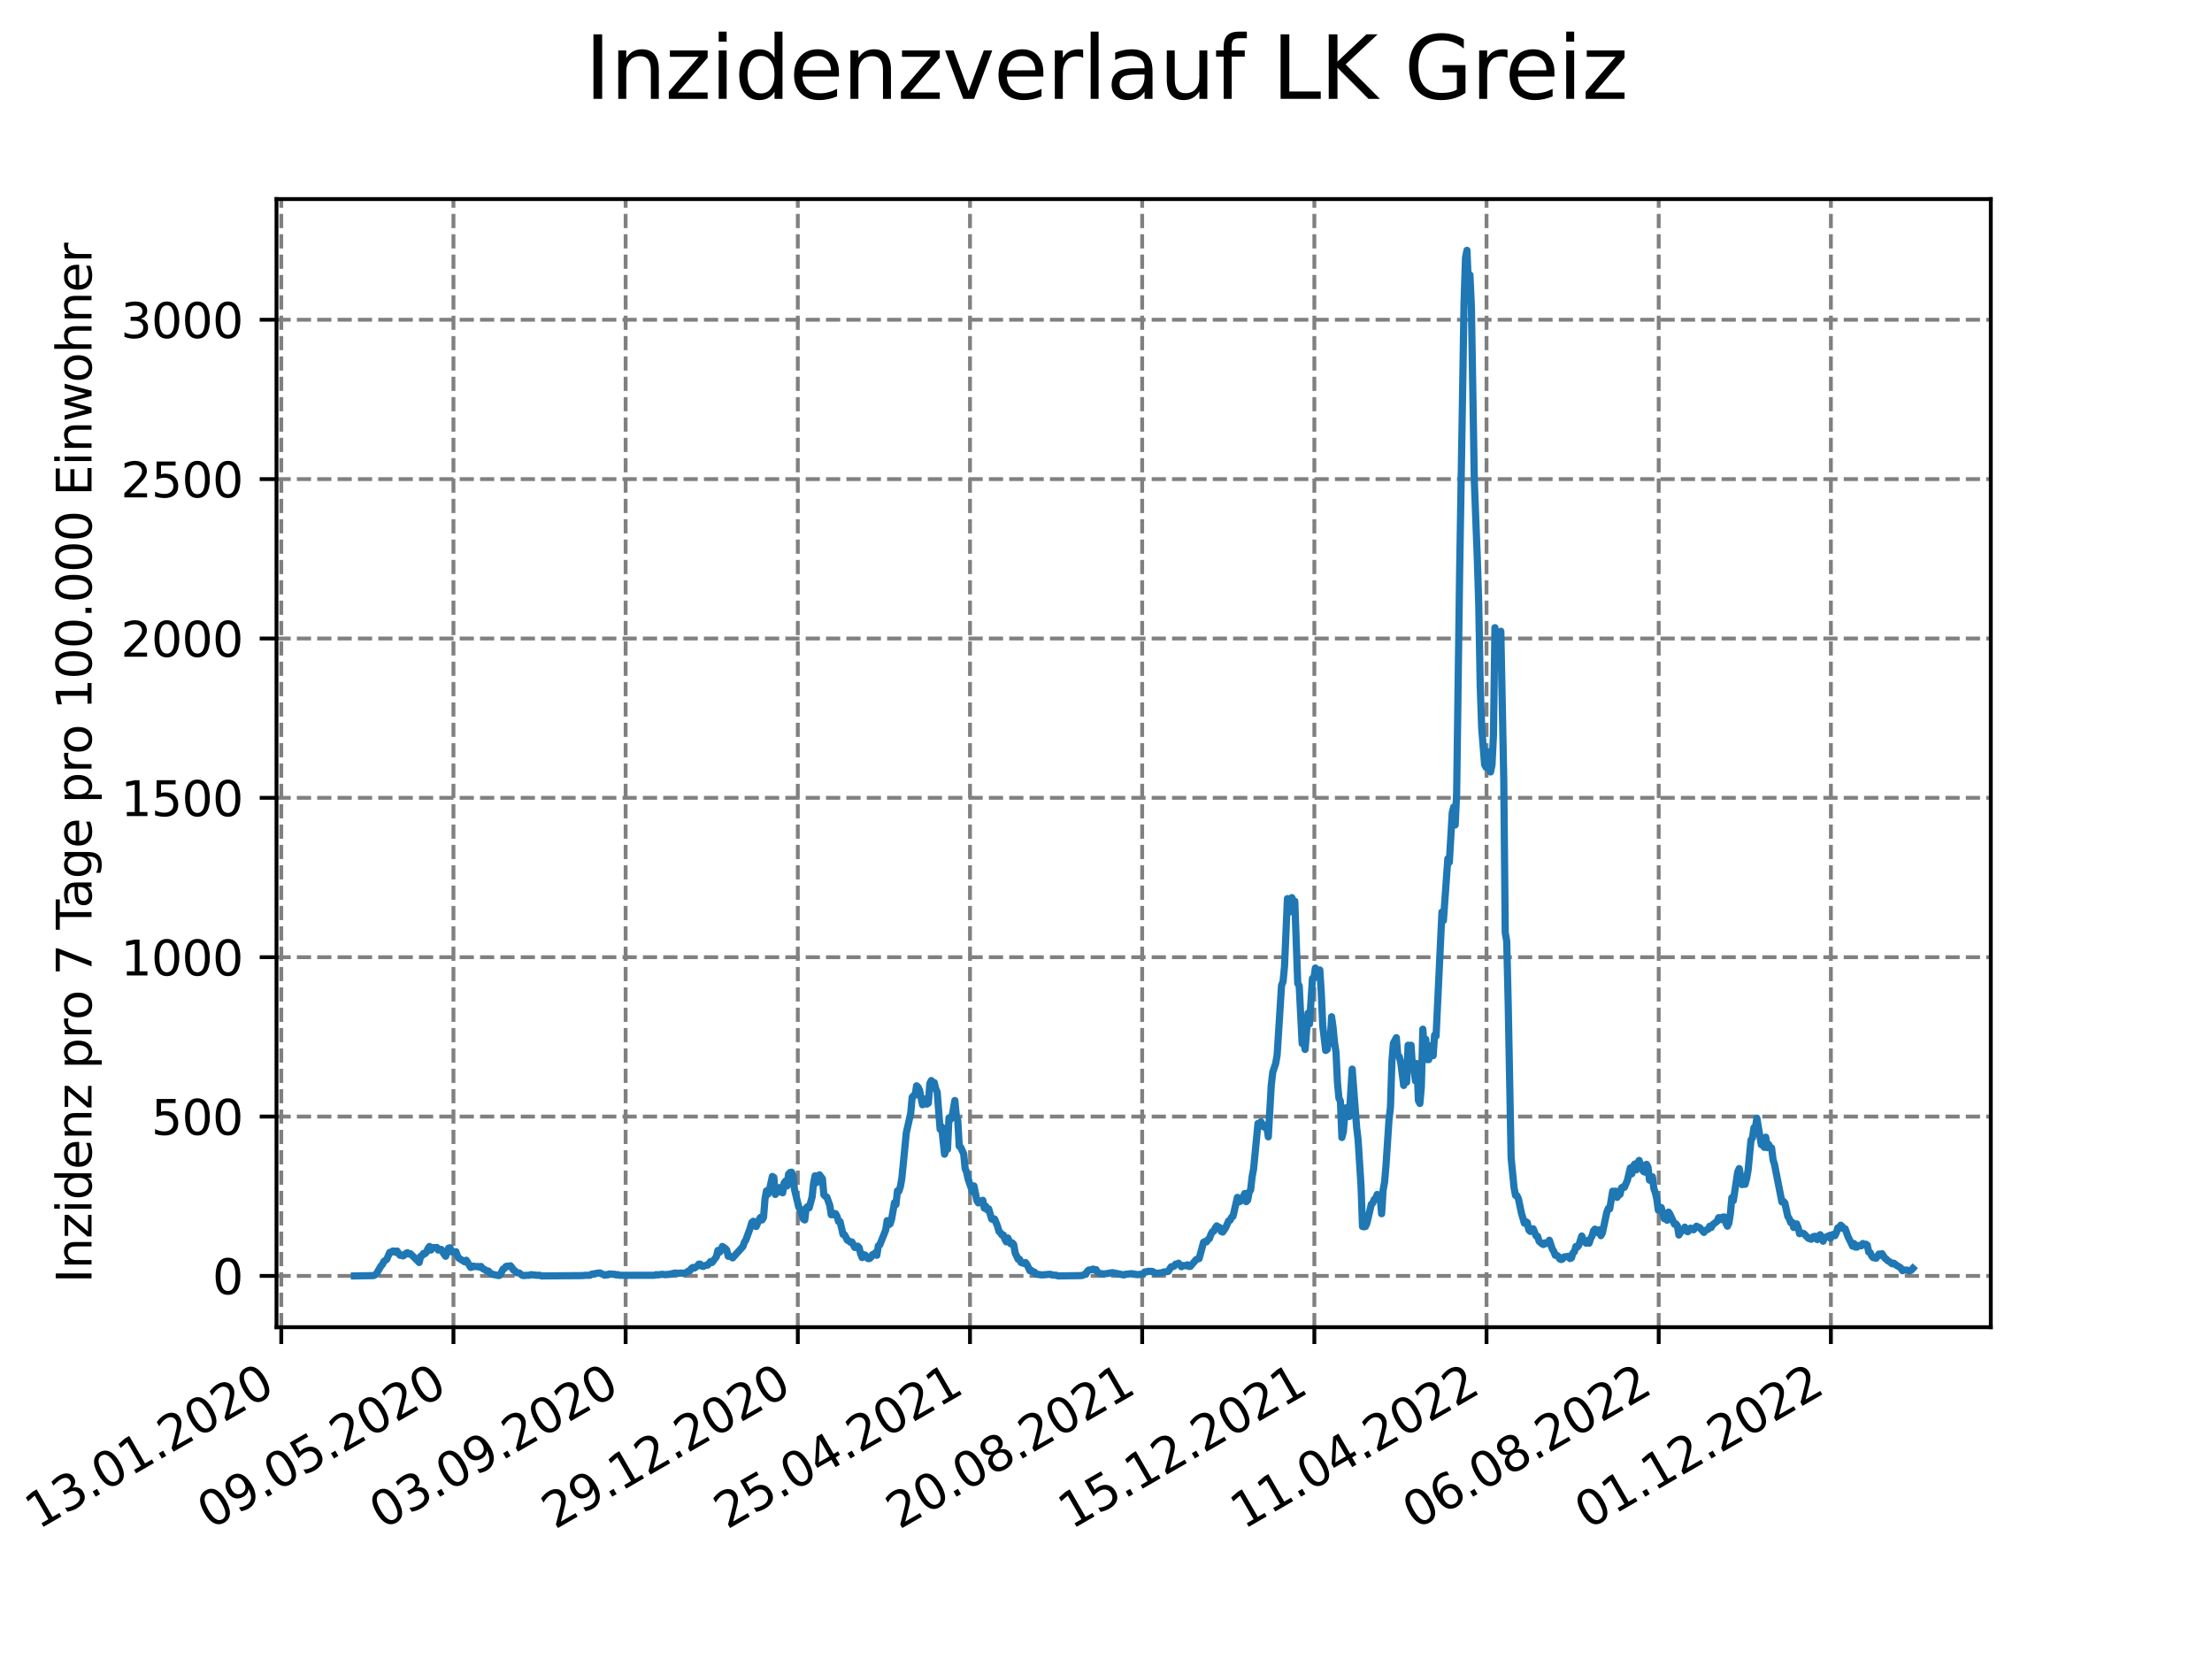 <?xml version="1.0" encoding="utf-8" standalone="no"?>
<!DOCTYPE svg PUBLIC "-//W3C//DTD SVG 1.1//EN"
  "http://www.w3.org/Graphics/SVG/1.1/DTD/svg11.dtd">
<svg xmlns:xlink="http://www.w3.org/1999/xlink" width="460.8pt" height="345.6pt" viewBox="0 0 460.8 345.6" xmlns="http://www.w3.org/2000/svg" version="1.1">
 <defs>
  <style type="text/css">*{stroke-linejoin: round; stroke-linecap: butt}</style>
 </defs>
 <g id="figure_1">
  <g id="patch_1">
   <path d="M 0 345.6 
L 460.8 345.6 
L 460.8 0 
L 0 0 
z
" style="fill: #ffffff"/>
  </g>
  <g id="axes_1">
   <g id="patch_2">
    <path d="M 57.6 276.48 
L 414.72 276.48 
L 414.72 41.472 
L 57.6 41.472 
z
" style="fill: #ffffff"/>
   </g>
   <g id="matplotlib.axis_1">
    <g id="xtick_1">
     <g id="line2d_1">
      <path d="M 58.594 276.48 
L 58.594 41.472 
" clip-path="url(#p859d3a9cad)" style="fill: none; stroke-dasharray: 2.96,1.28; stroke-dashoffset: 0; stroke: #808080; stroke-width: 0.8"/>
     </g>
     <g id="line2d_2">
      <defs>
       <path id="mb695149b37" d="M 0 0 
L 0 3.5 
" style="stroke: #000000; stroke-width: 0.8"/>
      </defs>
      <g>
       <use xlink:href="#mb695149b37" x="58.594" y="276.48" style="stroke: #000000; stroke-width: 0.8"/>
      </g>
     </g>
     <g id="text_1">
      <!-- 13.01.2020 -->
      <g transform="translate(7.969 318.689) rotate(-30) scale(0.1 -0.1)">
       <defs>
        <path id="DejaVuSans-31" d="M 794 531 
L 1825 531 
L 1825 4091 
L 703 3866 
L 703 4441 
L 1819 4666 
L 2450 4666 
L 2450 531 
L 3481 531 
L 3481 0 
L 794 0 
L 794 531 
z
" transform="scale(0.016)"/>
        <path id="DejaVuSans-33" d="M 2597 2516 
Q 3050 2419 3304 2112 
Q 3559 1806 3559 1356 
Q 3559 666 3084 287 
Q 2609 -91 1734 -91 
Q 1441 -91 1130 -33 
Q 819 25 488 141 
L 488 750 
Q 750 597 1062 519 
Q 1375 441 1716 441 
Q 2309 441 2620 675 
Q 2931 909 2931 1356 
Q 2931 1769 2642 2001 
Q 2353 2234 1838 2234 
L 1294 2234 
L 1294 2753 
L 1863 2753 
Q 2328 2753 2575 2939 
Q 2822 3125 2822 3475 
Q 2822 3834 2567 4026 
Q 2313 4219 1838 4219 
Q 1578 4219 1281 4162 
Q 984 4106 628 3988 
L 628 4550 
Q 988 4650 1302 4700 
Q 1616 4750 1894 4750 
Q 2613 4750 3031 4423 
Q 3450 4097 3450 3541 
Q 3450 3153 3228 2886 
Q 3006 2619 2597 2516 
z
" transform="scale(0.016)"/>
        <path id="DejaVuSans-2e" d="M 684 794 
L 1344 794 
L 1344 0 
L 684 0 
L 684 794 
z
" transform="scale(0.016)"/>
        <path id="DejaVuSans-30" d="M 2034 4250 
Q 1547 4250 1301 3770 
Q 1056 3291 1056 2328 
Q 1056 1369 1301 889 
Q 1547 409 2034 409 
Q 2525 409 2770 889 
Q 3016 1369 3016 2328 
Q 3016 3291 2770 3770 
Q 2525 4250 2034 4250 
z
M 2034 4750 
Q 2819 4750 3233 4129 
Q 3647 3509 3647 2328 
Q 3647 1150 3233 529 
Q 2819 -91 2034 -91 
Q 1250 -91 836 529 
Q 422 1150 422 2328 
Q 422 3509 836 4129 
Q 1250 4750 2034 4750 
z
" transform="scale(0.016)"/>
        <path id="DejaVuSans-32" d="M 1228 531 
L 3431 531 
L 3431 0 
L 469 0 
L 469 531 
Q 828 903 1448 1529 
Q 2069 2156 2228 2338 
Q 2531 2678 2651 2914 
Q 2772 3150 2772 3378 
Q 2772 3750 2511 3984 
Q 2250 4219 1831 4219 
Q 1534 4219 1204 4116 
Q 875 4013 500 3803 
L 500 4441 
Q 881 4594 1212 4672 
Q 1544 4750 1819 4750 
Q 2544 4750 2975 4387 
Q 3406 4025 3406 3419 
Q 3406 3131 3298 2873 
Q 3191 2616 2906 2266 
Q 2828 2175 2409 1742 
Q 1991 1309 1228 531 
z
" transform="scale(0.016)"/>
       </defs>
       <use xlink:href="#DejaVuSans-31"/>
       <use xlink:href="#DejaVuSans-33" x="63.623"/>
       <use xlink:href="#DejaVuSans-2e" x="127.246"/>
       <use xlink:href="#DejaVuSans-30" x="159.033"/>
       <use xlink:href="#DejaVuSans-31" x="222.656"/>
       <use xlink:href="#DejaVuSans-2e" x="286.279"/>
       <use xlink:href="#DejaVuSans-32" x="318.066"/>
       <use xlink:href="#DejaVuSans-30" x="381.689"/>
       <use xlink:href="#DejaVuSans-32" x="445.312"/>
       <use xlink:href="#DejaVuSans-30" x="508.936"/>
      </g>
     </g>
    </g>
    <g id="xtick_2">
     <g id="line2d_3">
      <path d="M 94.462 276.48 
L 94.462 41.472 
" clip-path="url(#p859d3a9cad)" style="fill: none; stroke-dasharray: 2.96,1.28; stroke-dashoffset: 0; stroke: #808080; stroke-width: 0.8"/>
     </g>
     <g id="line2d_4">
      <g>
       <use xlink:href="#mb695149b37" x="94.462" y="276.48" style="stroke: #000000; stroke-width: 0.8"/>
      </g>
     </g>
     <g id="text_2">
      <!-- 09.05.2020 -->
      <g transform="translate(43.837 318.689) rotate(-30) scale(0.1 -0.1)">
       <defs>
        <path id="DejaVuSans-39" d="M 703 97 
L 703 672 
Q 941 559 1184 500 
Q 1428 441 1663 441 
Q 2288 441 2617 861 
Q 2947 1281 2994 2138 
Q 2813 1869 2534 1725 
Q 2256 1581 1919 1581 
Q 1219 1581 811 2004 
Q 403 2428 403 3163 
Q 403 3881 828 4315 
Q 1253 4750 1959 4750 
Q 2769 4750 3195 4129 
Q 3622 3509 3622 2328 
Q 3622 1225 3098 567 
Q 2575 -91 1691 -91 
Q 1453 -91 1209 -44 
Q 966 3 703 97 
z
M 1959 2075 
Q 2384 2075 2632 2365 
Q 2881 2656 2881 3163 
Q 2881 3666 2632 3958 
Q 2384 4250 1959 4250 
Q 1534 4250 1286 3958 
Q 1038 3666 1038 3163 
Q 1038 2656 1286 2365 
Q 1534 2075 1959 2075 
z
" transform="scale(0.016)"/>
        <path id="DejaVuSans-35" d="M 691 4666 
L 3169 4666 
L 3169 4134 
L 1269 4134 
L 1269 2991 
Q 1406 3038 1543 3061 
Q 1681 3084 1819 3084 
Q 2600 3084 3056 2656 
Q 3513 2228 3513 1497 
Q 3513 744 3044 326 
Q 2575 -91 1722 -91 
Q 1428 -91 1123 -41 
Q 819 9 494 109 
L 494 744 
Q 775 591 1075 516 
Q 1375 441 1709 441 
Q 2250 441 2565 725 
Q 2881 1009 2881 1497 
Q 2881 1984 2565 2268 
Q 2250 2553 1709 2553 
Q 1456 2553 1204 2497 
Q 953 2441 691 2322 
L 691 4666 
z
" transform="scale(0.016)"/>
       </defs>
       <use xlink:href="#DejaVuSans-30"/>
       <use xlink:href="#DejaVuSans-39" x="63.623"/>
       <use xlink:href="#DejaVuSans-2e" x="127.246"/>
       <use xlink:href="#DejaVuSans-30" x="159.033"/>
       <use xlink:href="#DejaVuSans-35" x="222.656"/>
       <use xlink:href="#DejaVuSans-2e" x="286.279"/>
       <use xlink:href="#DejaVuSans-32" x="318.066"/>
       <use xlink:href="#DejaVuSans-30" x="381.689"/>
       <use xlink:href="#DejaVuSans-32" x="445.312"/>
       <use xlink:href="#DejaVuSans-30" x="508.936"/>
      </g>
     </g>
    </g>
    <g id="xtick_3">
     <g id="line2d_5">
      <path d="M 130.33 276.48 
L 130.33 41.472 
" clip-path="url(#p859d3a9cad)" style="fill: none; stroke-dasharray: 2.96,1.28; stroke-dashoffset: 0; stroke: #808080; stroke-width: 0.8"/>
     </g>
     <g id="line2d_6">
      <g>
       <use xlink:href="#mb695149b37" x="130.33" y="276.48" style="stroke: #000000; stroke-width: 0.8"/>
      </g>
     </g>
     <g id="text_3">
      <!-- 03.09.2020 -->
      <g transform="translate(79.705 318.689) rotate(-30) scale(0.1 -0.1)">
       <use xlink:href="#DejaVuSans-30"/>
       <use xlink:href="#DejaVuSans-33" x="63.623"/>
       <use xlink:href="#DejaVuSans-2e" x="127.246"/>
       <use xlink:href="#DejaVuSans-30" x="159.033"/>
       <use xlink:href="#DejaVuSans-39" x="222.656"/>
       <use xlink:href="#DejaVuSans-2e" x="286.279"/>
       <use xlink:href="#DejaVuSans-32" x="318.066"/>
       <use xlink:href="#DejaVuSans-30" x="381.689"/>
       <use xlink:href="#DejaVuSans-32" x="445.312"/>
       <use xlink:href="#DejaVuSans-30" x="508.936"/>
      </g>
     </g>
    </g>
    <g id="xtick_4">
     <g id="line2d_7">
      <path d="M 166.199 276.48 
L 166.199 41.472 
" clip-path="url(#p859d3a9cad)" style="fill: none; stroke-dasharray: 2.96,1.28; stroke-dashoffset: 0; stroke: #808080; stroke-width: 0.8"/>
     </g>
     <g id="line2d_8">
      <g>
       <use xlink:href="#mb695149b37" x="166.199" y="276.48" style="stroke: #000000; stroke-width: 0.8"/>
      </g>
     </g>
     <g id="text_4">
      <!-- 29.12.2020 -->
      <g transform="translate(115.574 318.689) rotate(-30) scale(0.1 -0.1)">
       <use xlink:href="#DejaVuSans-32"/>
       <use xlink:href="#DejaVuSans-39" x="63.623"/>
       <use xlink:href="#DejaVuSans-2e" x="127.246"/>
       <use xlink:href="#DejaVuSans-31" x="159.033"/>
       <use xlink:href="#DejaVuSans-32" x="222.656"/>
       <use xlink:href="#DejaVuSans-2e" x="286.279"/>
       <use xlink:href="#DejaVuSans-32" x="318.066"/>
       <use xlink:href="#DejaVuSans-30" x="381.689"/>
       <use xlink:href="#DejaVuSans-32" x="445.312"/>
       <use xlink:href="#DejaVuSans-30" x="508.936"/>
      </g>
     </g>
    </g>
    <g id="xtick_5">
     <g id="line2d_9">
      <path d="M 202.067 276.48 
L 202.067 41.472 
" clip-path="url(#p859d3a9cad)" style="fill: none; stroke-dasharray: 2.96,1.28; stroke-dashoffset: 0; stroke: #808080; stroke-width: 0.8"/>
     </g>
     <g id="line2d_10">
      <g>
       <use xlink:href="#mb695149b37" x="202.067" y="276.48" style="stroke: #000000; stroke-width: 0.8"/>
      </g>
     </g>
     <g id="text_5">
      <!-- 25.04.2021 -->
      <g transform="translate(151.442 318.689) rotate(-30) scale(0.1 -0.1)">
       <defs>
        <path id="DejaVuSans-34" d="M 2419 4116 
L 825 1625 
L 2419 1625 
L 2419 4116 
z
M 2253 4666 
L 3047 4666 
L 3047 1625 
L 3713 1625 
L 3713 1100 
L 3047 1100 
L 3047 0 
L 2419 0 
L 2419 1100 
L 313 1100 
L 313 1709 
L 2253 4666 
z
" transform="scale(0.016)"/>
       </defs>
       <use xlink:href="#DejaVuSans-32"/>
       <use xlink:href="#DejaVuSans-35" x="63.623"/>
       <use xlink:href="#DejaVuSans-2e" x="127.246"/>
       <use xlink:href="#DejaVuSans-30" x="159.033"/>
       <use xlink:href="#DejaVuSans-34" x="222.656"/>
       <use xlink:href="#DejaVuSans-2e" x="286.279"/>
       <use xlink:href="#DejaVuSans-32" x="318.066"/>
       <use xlink:href="#DejaVuSans-30" x="381.689"/>
       <use xlink:href="#DejaVuSans-32" x="445.312"/>
       <use xlink:href="#DejaVuSans-31" x="508.936"/>
      </g>
     </g>
    </g>
    <g id="xtick_6">
     <g id="line2d_11">
      <path d="M 237.936 276.48 
L 237.936 41.472 
" clip-path="url(#p859d3a9cad)" style="fill: none; stroke-dasharray: 2.96,1.28; stroke-dashoffset: 0; stroke: #808080; stroke-width: 0.8"/>
     </g>
     <g id="line2d_12">
      <g>
       <use xlink:href="#mb695149b37" x="237.936" y="276.48" style="stroke: #000000; stroke-width: 0.8"/>
      </g>
     </g>
     <g id="text_6">
      <!-- 20.08.2021 -->
      <g transform="translate(187.31 318.689) rotate(-30) scale(0.1 -0.1)">
       <defs>
        <path id="DejaVuSans-38" d="M 2034 2216 
Q 1584 2216 1326 1975 
Q 1069 1734 1069 1313 
Q 1069 891 1326 650 
Q 1584 409 2034 409 
Q 2484 409 2743 651 
Q 3003 894 3003 1313 
Q 3003 1734 2745 1975 
Q 2488 2216 2034 2216 
z
M 1403 2484 
Q 997 2584 770 2862 
Q 544 3141 544 3541 
Q 544 4100 942 4425 
Q 1341 4750 2034 4750 
Q 2731 4750 3128 4425 
Q 3525 4100 3525 3541 
Q 3525 3141 3298 2862 
Q 3072 2584 2669 2484 
Q 3125 2378 3379 2068 
Q 3634 1759 3634 1313 
Q 3634 634 3220 271 
Q 2806 -91 2034 -91 
Q 1263 -91 848 271 
Q 434 634 434 1313 
Q 434 1759 690 2068 
Q 947 2378 1403 2484 
z
M 1172 3481 
Q 1172 3119 1398 2916 
Q 1625 2713 2034 2713 
Q 2441 2713 2670 2916 
Q 2900 3119 2900 3481 
Q 2900 3844 2670 4047 
Q 2441 4250 2034 4250 
Q 1625 4250 1398 4047 
Q 1172 3844 1172 3481 
z
" transform="scale(0.016)"/>
       </defs>
       <use xlink:href="#DejaVuSans-32"/>
       <use xlink:href="#DejaVuSans-30" x="63.623"/>
       <use xlink:href="#DejaVuSans-2e" x="127.246"/>
       <use xlink:href="#DejaVuSans-30" x="159.033"/>
       <use xlink:href="#DejaVuSans-38" x="222.656"/>
       <use xlink:href="#DejaVuSans-2e" x="286.279"/>
       <use xlink:href="#DejaVuSans-32" x="318.066"/>
       <use xlink:href="#DejaVuSans-30" x="381.689"/>
       <use xlink:href="#DejaVuSans-32" x="445.312"/>
       <use xlink:href="#DejaVuSans-31" x="508.936"/>
      </g>
     </g>
    </g>
    <g id="xtick_7">
     <g id="line2d_13">
      <path d="M 273.804 276.48 
L 273.804 41.472 
" clip-path="url(#p859d3a9cad)" style="fill: none; stroke-dasharray: 2.96,1.28; stroke-dashoffset: 0; stroke: #808080; stroke-width: 0.8"/>
     </g>
     <g id="line2d_14">
      <g>
       <use xlink:href="#mb695149b37" x="273.804" y="276.48" style="stroke: #000000; stroke-width: 0.8"/>
      </g>
     </g>
     <g id="text_7">
      <!-- 15.12.2021 -->
      <g transform="translate(223.179 318.689) rotate(-30) scale(0.1 -0.1)">
       <use xlink:href="#DejaVuSans-31"/>
       <use xlink:href="#DejaVuSans-35" x="63.623"/>
       <use xlink:href="#DejaVuSans-2e" x="127.246"/>
       <use xlink:href="#DejaVuSans-31" x="159.033"/>
       <use xlink:href="#DejaVuSans-32" x="222.656"/>
       <use xlink:href="#DejaVuSans-2e" x="286.279"/>
       <use xlink:href="#DejaVuSans-32" x="318.066"/>
       <use xlink:href="#DejaVuSans-30" x="381.689"/>
       <use xlink:href="#DejaVuSans-32" x="445.312"/>
       <use xlink:href="#DejaVuSans-31" x="508.936"/>
      </g>
     </g>
    </g>
    <g id="xtick_8">
     <g id="line2d_15">
      <path d="M 309.672 276.48 
L 309.672 41.472 
" clip-path="url(#p859d3a9cad)" style="fill: none; stroke-dasharray: 2.96,1.28; stroke-dashoffset: 0; stroke: #808080; stroke-width: 0.8"/>
     </g>
     <g id="line2d_16">
      <g>
       <use xlink:href="#mb695149b37" x="309.672" y="276.48" style="stroke: #000000; stroke-width: 0.8"/>
      </g>
     </g>
     <g id="text_8">
      <!-- 11.04.2022 -->
      <g transform="translate(259.047 318.689) rotate(-30) scale(0.1 -0.1)">
       <use xlink:href="#DejaVuSans-31"/>
       <use xlink:href="#DejaVuSans-31" x="63.623"/>
       <use xlink:href="#DejaVuSans-2e" x="127.246"/>
       <use xlink:href="#DejaVuSans-30" x="159.033"/>
       <use xlink:href="#DejaVuSans-34" x="222.656"/>
       <use xlink:href="#DejaVuSans-2e" x="286.279"/>
       <use xlink:href="#DejaVuSans-32" x="318.066"/>
       <use xlink:href="#DejaVuSans-30" x="381.689"/>
       <use xlink:href="#DejaVuSans-32" x="445.312"/>
       <use xlink:href="#DejaVuSans-32" x="508.936"/>
      </g>
     </g>
    </g>
    <g id="xtick_9">
     <g id="line2d_17">
      <path d="M 345.541 276.48 
L 345.541 41.472 
" clip-path="url(#p859d3a9cad)" style="fill: none; stroke-dasharray: 2.96,1.28; stroke-dashoffset: 0; stroke: #808080; stroke-width: 0.8"/>
     </g>
     <g id="line2d_18">
      <g>
       <use xlink:href="#mb695149b37" x="345.541" y="276.48" style="stroke: #000000; stroke-width: 0.8"/>
      </g>
     </g>
     <g id="text_9">
      <!-- 06.08.2022 -->
      <g transform="translate(294.915 318.689) rotate(-30) scale(0.1 -0.1)">
       <defs>
        <path id="DejaVuSans-36" d="M 2113 2584 
Q 1688 2584 1439 2293 
Q 1191 2003 1191 1497 
Q 1191 994 1439 701 
Q 1688 409 2113 409 
Q 2538 409 2786 701 
Q 3034 994 3034 1497 
Q 3034 2003 2786 2293 
Q 2538 2584 2113 2584 
z
M 3366 4563 
L 3366 3988 
Q 3128 4100 2886 4159 
Q 2644 4219 2406 4219 
Q 1781 4219 1451 3797 
Q 1122 3375 1075 2522 
Q 1259 2794 1537 2939 
Q 1816 3084 2150 3084 
Q 2853 3084 3261 2657 
Q 3669 2231 3669 1497 
Q 3669 778 3244 343 
Q 2819 -91 2113 -91 
Q 1303 -91 875 529 
Q 447 1150 447 2328 
Q 447 3434 972 4092 
Q 1497 4750 2381 4750 
Q 2619 4750 2861 4703 
Q 3103 4656 3366 4563 
z
" transform="scale(0.016)"/>
       </defs>
       <use xlink:href="#DejaVuSans-30"/>
       <use xlink:href="#DejaVuSans-36" x="63.623"/>
       <use xlink:href="#DejaVuSans-2e" x="127.246"/>
       <use xlink:href="#DejaVuSans-30" x="159.033"/>
       <use xlink:href="#DejaVuSans-38" x="222.656"/>
       <use xlink:href="#DejaVuSans-2e" x="286.279"/>
       <use xlink:href="#DejaVuSans-32" x="318.066"/>
       <use xlink:href="#DejaVuSans-30" x="381.689"/>
       <use xlink:href="#DejaVuSans-32" x="445.312"/>
       <use xlink:href="#DejaVuSans-32" x="508.936"/>
      </g>
     </g>
    </g>
    <g id="xtick_10">
     <g id="line2d_19">
      <path d="M 381.409 276.48 
L 381.409 41.472 
" clip-path="url(#p859d3a9cad)" style="fill: none; stroke-dasharray: 2.96,1.28; stroke-dashoffset: 0; stroke: #808080; stroke-width: 0.8"/>
     </g>
     <g id="line2d_20">
      <g>
       <use xlink:href="#mb695149b37" x="381.409" y="276.48" style="stroke: #000000; stroke-width: 0.8"/>
      </g>
     </g>
     <g id="text_10">
      <!-- 01.12.2022 -->
      <g transform="translate(330.784 318.689) rotate(-30) scale(0.1 -0.1)">
       <use xlink:href="#DejaVuSans-30"/>
       <use xlink:href="#DejaVuSans-31" x="63.623"/>
       <use xlink:href="#DejaVuSans-2e" x="127.246"/>
       <use xlink:href="#DejaVuSans-31" x="159.033"/>
       <use xlink:href="#DejaVuSans-32" x="222.656"/>
       <use xlink:href="#DejaVuSans-2e" x="286.279"/>
       <use xlink:href="#DejaVuSans-32" x="318.066"/>
       <use xlink:href="#DejaVuSans-30" x="381.689"/>
       <use xlink:href="#DejaVuSans-32" x="445.312"/>
       <use xlink:href="#DejaVuSans-32" x="508.936"/>
      </g>
     </g>
    </g>
   </g>
   <g id="matplotlib.axis_2">
    <g id="ytick_1">
     <g id="line2d_21">
      <path d="M 57.6 265.798 
L 414.72 265.798 
" clip-path="url(#p859d3a9cad)" style="fill: none; stroke-dasharray: 2.96,1.28; stroke-dashoffset: 0; stroke: #808080; stroke-width: 0.8"/>
     </g>
     <g id="line2d_22">
      <defs>
       <path id="mfb33b1bbab" d="M 0 0 
L -3.5 0 
" style="stroke: #000000; stroke-width: 0.8"/>
      </defs>
      <g>
       <use xlink:href="#mfb33b1bbab" x="57.6" y="265.798" style="stroke: #000000; stroke-width: 0.8"/>
      </g>
     </g>
     <g id="text_11">
      <!-- 0 -->
      <g transform="translate(44.237 269.597) scale(0.1 -0.1)">
       <use xlink:href="#DejaVuSans-30"/>
      </g>
     </g>
    </g>
    <g id="ytick_2">
     <g id="line2d_23">
      <path d="M 57.6 232.6 
L 414.72 232.6 
" clip-path="url(#p859d3a9cad)" style="fill: none; stroke-dasharray: 2.96,1.28; stroke-dashoffset: 0; stroke: #808080; stroke-width: 0.8"/>
     </g>
     <g id="line2d_24">
      <g>
       <use xlink:href="#mfb33b1bbab" x="57.6" y="232.6" style="stroke: #000000; stroke-width: 0.8"/>
      </g>
     </g>
     <g id="text_12">
      <!-- 500 -->
      <g transform="translate(31.512 236.399) scale(0.1 -0.1)">
       <use xlink:href="#DejaVuSans-35"/>
       <use xlink:href="#DejaVuSans-30" x="63.623"/>
       <use xlink:href="#DejaVuSans-30" x="127.246"/>
      </g>
     </g>
    </g>
    <g id="ytick_3">
     <g id="line2d_25">
      <path d="M 57.6 199.402 
L 414.72 199.402 
" clip-path="url(#p859d3a9cad)" style="fill: none; stroke-dasharray: 2.96,1.28; stroke-dashoffset: 0; stroke: #808080; stroke-width: 0.8"/>
     </g>
     <g id="line2d_26">
      <g>
       <use xlink:href="#mfb33b1bbab" x="57.6" y="199.402" style="stroke: #000000; stroke-width: 0.8"/>
      </g>
     </g>
     <g id="text_13">
      <!-- 1000 -->
      <g transform="translate(25.15 203.201) scale(0.1 -0.1)">
       <use xlink:href="#DejaVuSans-31"/>
       <use xlink:href="#DejaVuSans-30" x="63.623"/>
       <use xlink:href="#DejaVuSans-30" x="127.246"/>
       <use xlink:href="#DejaVuSans-30" x="190.869"/>
      </g>
     </g>
    </g>
    <g id="ytick_4">
     <g id="line2d_27">
      <path d="M 57.6 166.204 
L 414.72 166.204 
" clip-path="url(#p859d3a9cad)" style="fill: none; stroke-dasharray: 2.96,1.28; stroke-dashoffset: 0; stroke: #808080; stroke-width: 0.8"/>
     </g>
     <g id="line2d_28">
      <g>
       <use xlink:href="#mfb33b1bbab" x="57.6" y="166.204" style="stroke: #000000; stroke-width: 0.8"/>
      </g>
     </g>
     <g id="text_14">
      <!-- 1500 -->
      <g transform="translate(25.15 170.003) scale(0.1 -0.1)">
       <use xlink:href="#DejaVuSans-31"/>
       <use xlink:href="#DejaVuSans-35" x="63.623"/>
       <use xlink:href="#DejaVuSans-30" x="127.246"/>
       <use xlink:href="#DejaVuSans-30" x="190.869"/>
      </g>
     </g>
    </g>
    <g id="ytick_5">
     <g id="line2d_29">
      <path d="M 57.6 133.006 
L 414.72 133.006 
" clip-path="url(#p859d3a9cad)" style="fill: none; stroke-dasharray: 2.96,1.28; stroke-dashoffset: 0; stroke: #808080; stroke-width: 0.8"/>
     </g>
     <g id="line2d_30">
      <g>
       <use xlink:href="#mfb33b1bbab" x="57.6" y="133.006" style="stroke: #000000; stroke-width: 0.8"/>
      </g>
     </g>
     <g id="text_15">
      <!-- 2000 -->
      <g transform="translate(25.15 136.805) scale(0.1 -0.1)">
       <use xlink:href="#DejaVuSans-32"/>
       <use xlink:href="#DejaVuSans-30" x="63.623"/>
       <use xlink:href="#DejaVuSans-30" x="127.246"/>
       <use xlink:href="#DejaVuSans-30" x="190.869"/>
      </g>
     </g>
    </g>
    <g id="ytick_6">
     <g id="line2d_31">
      <path d="M 57.6 99.808 
L 414.72 99.808 
" clip-path="url(#p859d3a9cad)" style="fill: none; stroke-dasharray: 2.96,1.28; stroke-dashoffset: 0; stroke: #808080; stroke-width: 0.8"/>
     </g>
     <g id="line2d_32">
      <g>
       <use xlink:href="#mfb33b1bbab" x="57.6" y="99.808" style="stroke: #000000; stroke-width: 0.8"/>
      </g>
     </g>
     <g id="text_16">
      <!-- 2500 -->
      <g transform="translate(25.15 103.607) scale(0.1 -0.1)">
       <use xlink:href="#DejaVuSans-32"/>
       <use xlink:href="#DejaVuSans-35" x="63.623"/>
       <use xlink:href="#DejaVuSans-30" x="127.246"/>
       <use xlink:href="#DejaVuSans-30" x="190.869"/>
      </g>
     </g>
    </g>
    <g id="ytick_7">
     <g id="line2d_33">
      <path d="M 57.6 66.61 
L 414.72 66.61 
" clip-path="url(#p859d3a9cad)" style="fill: none; stroke-dasharray: 2.96,1.28; stroke-dashoffset: 0; stroke: #808080; stroke-width: 0.8"/>
     </g>
     <g id="line2d_34">
      <g>
       <use xlink:href="#mfb33b1bbab" x="57.6" y="66.61" style="stroke: #000000; stroke-width: 0.8"/>
      </g>
     </g>
     <g id="text_17">
      <!-- 3000 -->
      <g transform="translate(25.15 70.409) scale(0.1 -0.1)">
       <use xlink:href="#DejaVuSans-33"/>
       <use xlink:href="#DejaVuSans-30" x="63.623"/>
       <use xlink:href="#DejaVuSans-30" x="127.246"/>
       <use xlink:href="#DejaVuSans-30" x="190.869"/>
      </g>
     </g>
    </g>
    <g id="text_18">
     <!-- Inzidenz pro 7 Tage pro 100.000 Einwohner -->
     <g transform="translate(19.07 267.301) rotate(-90) scale(0.1 -0.1)">
      <defs>
       <path id="DejaVuSans-49" d="M 628 4666 
L 1259 4666 
L 1259 0 
L 628 0 
L 628 4666 
z
" transform="scale(0.016)"/>
       <path id="DejaVuSans-6e" d="M 3513 2113 
L 3513 0 
L 2938 0 
L 2938 2094 
Q 2938 2591 2744 2837 
Q 2550 3084 2163 3084 
Q 1697 3084 1428 2787 
Q 1159 2491 1159 1978 
L 1159 0 
L 581 0 
L 581 3500 
L 1159 3500 
L 1159 2956 
Q 1366 3272 1645 3428 
Q 1925 3584 2291 3584 
Q 2894 3584 3203 3211 
Q 3513 2838 3513 2113 
z
" transform="scale(0.016)"/>
       <path id="DejaVuSans-7a" d="M 353 3500 
L 3084 3500 
L 3084 2975 
L 922 459 
L 3084 459 
L 3084 0 
L 275 0 
L 275 525 
L 2438 3041 
L 353 3041 
L 353 3500 
z
" transform="scale(0.016)"/>
       <path id="DejaVuSans-69" d="M 603 3500 
L 1178 3500 
L 1178 0 
L 603 0 
L 603 3500 
z
M 603 4863 
L 1178 4863 
L 1178 4134 
L 603 4134 
L 603 4863 
z
" transform="scale(0.016)"/>
       <path id="DejaVuSans-64" d="M 2906 2969 
L 2906 4863 
L 3481 4863 
L 3481 0 
L 2906 0 
L 2906 525 
Q 2725 213 2448 61 
Q 2172 -91 1784 -91 
Q 1150 -91 751 415 
Q 353 922 353 1747 
Q 353 2572 751 3078 
Q 1150 3584 1784 3584 
Q 2172 3584 2448 3432 
Q 2725 3281 2906 2969 
z
M 947 1747 
Q 947 1113 1208 752 
Q 1469 391 1925 391 
Q 2381 391 2643 752 
Q 2906 1113 2906 1747 
Q 2906 2381 2643 2742 
Q 2381 3103 1925 3103 
Q 1469 3103 1208 2742 
Q 947 2381 947 1747 
z
" transform="scale(0.016)"/>
       <path id="DejaVuSans-65" d="M 3597 1894 
L 3597 1613 
L 953 1613 
Q 991 1019 1311 708 
Q 1631 397 2203 397 
Q 2534 397 2845 478 
Q 3156 559 3463 722 
L 3463 178 
Q 3153 47 2828 -22 
Q 2503 -91 2169 -91 
Q 1331 -91 842 396 
Q 353 884 353 1716 
Q 353 2575 817 3079 
Q 1281 3584 2069 3584 
Q 2775 3584 3186 3129 
Q 3597 2675 3597 1894 
z
M 3022 2063 
Q 3016 2534 2758 2815 
Q 2500 3097 2075 3097 
Q 1594 3097 1305 2825 
Q 1016 2553 972 2059 
L 3022 2063 
z
" transform="scale(0.016)"/>
       <path id="DejaVuSans-20" transform="scale(0.016)"/>
       <path id="DejaVuSans-70" d="M 1159 525 
L 1159 -1331 
L 581 -1331 
L 581 3500 
L 1159 3500 
L 1159 2969 
Q 1341 3281 1617 3432 
Q 1894 3584 2278 3584 
Q 2916 3584 3314 3078 
Q 3713 2572 3713 1747 
Q 3713 922 3314 415 
Q 2916 -91 2278 -91 
Q 1894 -91 1617 61 
Q 1341 213 1159 525 
z
M 3116 1747 
Q 3116 2381 2855 2742 
Q 2594 3103 2138 3103 
Q 1681 3103 1420 2742 
Q 1159 2381 1159 1747 
Q 1159 1113 1420 752 
Q 1681 391 2138 391 
Q 2594 391 2855 752 
Q 3116 1113 3116 1747 
z
" transform="scale(0.016)"/>
       <path id="DejaVuSans-72" d="M 2631 2963 
Q 2534 3019 2420 3045 
Q 2306 3072 2169 3072 
Q 1681 3072 1420 2755 
Q 1159 2438 1159 1844 
L 1159 0 
L 581 0 
L 581 3500 
L 1159 3500 
L 1159 2956 
Q 1341 3275 1631 3429 
Q 1922 3584 2338 3584 
Q 2397 3584 2469 3576 
Q 2541 3569 2628 3553 
L 2631 2963 
z
" transform="scale(0.016)"/>
       <path id="DejaVuSans-6f" d="M 1959 3097 
Q 1497 3097 1228 2736 
Q 959 2375 959 1747 
Q 959 1119 1226 758 
Q 1494 397 1959 397 
Q 2419 397 2687 759 
Q 2956 1122 2956 1747 
Q 2956 2369 2687 2733 
Q 2419 3097 1959 3097 
z
M 1959 3584 
Q 2709 3584 3137 3096 
Q 3566 2609 3566 1747 
Q 3566 888 3137 398 
Q 2709 -91 1959 -91 
Q 1206 -91 779 398 
Q 353 888 353 1747 
Q 353 2609 779 3096 
Q 1206 3584 1959 3584 
z
" transform="scale(0.016)"/>
       <path id="DejaVuSans-37" d="M 525 4666 
L 3525 4666 
L 3525 4397 
L 1831 0 
L 1172 0 
L 2766 4134 
L 525 4134 
L 525 4666 
z
" transform="scale(0.016)"/>
       <path id="DejaVuSans-54" d="M -19 4666 
L 3928 4666 
L 3928 4134 
L 2272 4134 
L 2272 0 
L 1638 0 
L 1638 4134 
L -19 4134 
L -19 4666 
z
" transform="scale(0.016)"/>
       <path id="DejaVuSans-61" d="M 2194 1759 
Q 1497 1759 1228 1600 
Q 959 1441 959 1056 
Q 959 750 1161 570 
Q 1363 391 1709 391 
Q 2188 391 2477 730 
Q 2766 1069 2766 1631 
L 2766 1759 
L 2194 1759 
z
M 3341 1997 
L 3341 0 
L 2766 0 
L 2766 531 
Q 2569 213 2275 61 
Q 1981 -91 1556 -91 
Q 1019 -91 701 211 
Q 384 513 384 1019 
Q 384 1609 779 1909 
Q 1175 2209 1959 2209 
L 2766 2209 
L 2766 2266 
Q 2766 2663 2505 2880 
Q 2244 3097 1772 3097 
Q 1472 3097 1187 3025 
Q 903 2953 641 2809 
L 641 3341 
Q 956 3463 1253 3523 
Q 1550 3584 1831 3584 
Q 2591 3584 2966 3190 
Q 3341 2797 3341 1997 
z
" transform="scale(0.016)"/>
       <path id="DejaVuSans-67" d="M 2906 1791 
Q 2906 2416 2648 2759 
Q 2391 3103 1925 3103 
Q 1463 3103 1205 2759 
Q 947 2416 947 1791 
Q 947 1169 1205 825 
Q 1463 481 1925 481 
Q 2391 481 2648 825 
Q 2906 1169 2906 1791 
z
M 3481 434 
Q 3481 -459 3084 -895 
Q 2688 -1331 1869 -1331 
Q 1566 -1331 1297 -1286 
Q 1028 -1241 775 -1147 
L 775 -588 
Q 1028 -725 1275 -790 
Q 1522 -856 1778 -856 
Q 2344 -856 2625 -561 
Q 2906 -266 2906 331 
L 2906 616 
Q 2728 306 2450 153 
Q 2172 0 1784 0 
Q 1141 0 747 490 
Q 353 981 353 1791 
Q 353 2603 747 3093 
Q 1141 3584 1784 3584 
Q 2172 3584 2450 3431 
Q 2728 3278 2906 2969 
L 2906 3500 
L 3481 3500 
L 3481 434 
z
" transform="scale(0.016)"/>
       <path id="DejaVuSans-45" d="M 628 4666 
L 3578 4666 
L 3578 4134 
L 1259 4134 
L 1259 2753 
L 3481 2753 
L 3481 2222 
L 1259 2222 
L 1259 531 
L 3634 531 
L 3634 0 
L 628 0 
L 628 4666 
z
" transform="scale(0.016)"/>
       <path id="DejaVuSans-77" d="M 269 3500 
L 844 3500 
L 1563 769 
L 2278 3500 
L 2956 3500 
L 3675 769 
L 4391 3500 
L 4966 3500 
L 4050 0 
L 3372 0 
L 2619 2869 
L 1863 0 
L 1184 0 
L 269 3500 
z
" transform="scale(0.016)"/>
       <path id="DejaVuSans-68" d="M 3513 2113 
L 3513 0 
L 2938 0 
L 2938 2094 
Q 2938 2591 2744 2837 
Q 2550 3084 2163 3084 
Q 1697 3084 1428 2787 
Q 1159 2491 1159 1978 
L 1159 0 
L 581 0 
L 581 4863 
L 1159 4863 
L 1159 2956 
Q 1366 3272 1645 3428 
Q 1925 3584 2291 3584 
Q 2894 3584 3203 3211 
Q 3513 2838 3513 2113 
z
" transform="scale(0.016)"/>
      </defs>
      <use xlink:href="#DejaVuSans-49"/>
      <use xlink:href="#DejaVuSans-6e" x="29.492"/>
      <use xlink:href="#DejaVuSans-7a" x="92.871"/>
      <use xlink:href="#DejaVuSans-69" x="145.361"/>
      <use xlink:href="#DejaVuSans-64" x="173.145"/>
      <use xlink:href="#DejaVuSans-65" x="236.621"/>
      <use xlink:href="#DejaVuSans-6e" x="298.145"/>
      <use xlink:href="#DejaVuSans-7a" x="361.523"/>
      <use xlink:href="#DejaVuSans-20" x="414.014"/>
      <use xlink:href="#DejaVuSans-70" x="445.801"/>
      <use xlink:href="#DejaVuSans-72" x="509.277"/>
      <use xlink:href="#DejaVuSans-6f" x="548.141"/>
      <use xlink:href="#DejaVuSans-20" x="609.322"/>
      <use xlink:href="#DejaVuSans-37" x="641.109"/>
      <use xlink:href="#DejaVuSans-20" x="704.732"/>
      <use xlink:href="#DejaVuSans-54" x="736.52"/>
      <use xlink:href="#DejaVuSans-61" x="781.104"/>
      <use xlink:href="#DejaVuSans-67" x="842.383"/>
      <use xlink:href="#DejaVuSans-65" x="905.859"/>
      <use xlink:href="#DejaVuSans-20" x="967.383"/>
      <use xlink:href="#DejaVuSans-70" x="999.17"/>
      <use xlink:href="#DejaVuSans-72" x="1062.646"/>
      <use xlink:href="#DejaVuSans-6f" x="1101.51"/>
      <use xlink:href="#DejaVuSans-20" x="1162.691"/>
      <use xlink:href="#DejaVuSans-31" x="1194.479"/>
      <use xlink:href="#DejaVuSans-30" x="1258.102"/>
      <use xlink:href="#DejaVuSans-30" x="1321.725"/>
      <use xlink:href="#DejaVuSans-2e" x="1385.348"/>
      <use xlink:href="#DejaVuSans-30" x="1417.135"/>
      <use xlink:href="#DejaVuSans-30" x="1480.758"/>
      <use xlink:href="#DejaVuSans-30" x="1544.381"/>
      <use xlink:href="#DejaVuSans-20" x="1608.004"/>
      <use xlink:href="#DejaVuSans-45" x="1639.791"/>
      <use xlink:href="#DejaVuSans-69" x="1702.975"/>
      <use xlink:href="#DejaVuSans-6e" x="1730.758"/>
      <use xlink:href="#DejaVuSans-77" x="1794.137"/>
      <use xlink:href="#DejaVuSans-6f" x="1875.924"/>
      <use xlink:href="#DejaVuSans-68" x="1937.105"/>
      <use xlink:href="#DejaVuSans-6e" x="2000.484"/>
      <use xlink:href="#DejaVuSans-65" x="2063.863"/>
      <use xlink:href="#DejaVuSans-72" x="2125.387"/>
     </g>
    </g>
   </g>
   <g id="line2d_35">
    <path d="M 73.833 265.798 
L 77.818 265.73 
L 78.125 265.593 
L 78.431 265.321 
L 79.351 263.753 
L 79.658 263.412 
L 79.964 262.798 
L 80.577 262.321 
L 81.19 260.89 
L 81.497 260.89 
L 81.803 260.617 
L 82.11 260.617 
L 82.417 260.89 
L 82.723 260.617 
L 83.336 261.503 
L 83.643 261.435 
L 83.949 261.639 
L 84.256 261.435 
L 84.563 261.094 
L 84.869 260.958 
L 85.176 261.23 
L 85.482 261.162 
L 87.015 262.662 
L 87.322 263.003 
L 87.628 261.708 
L 87.935 261.571 
L 88.241 261.094 
L 88.548 261.162 
L 88.855 260.821 
L 89.161 260.072 
L 89.468 259.663 
L 89.774 260.412 
L 90.081 260.003 
L 90.387 259.867 
L 90.694 259.935 
L 91 259.867 
L 91.307 260.412 
L 91.614 260.276 
L 91.92 260.276 
L 92.533 261.299 
L 92.84 261.708 
L 93.453 260.003 
L 93.76 259.935 
L 94.066 260.753 
L 94.373 260.821 
L 94.986 260.753 
L 95.292 261.639 
L 95.599 262.117 
L 96.825 262.867 
L 97.132 262.526 
L 98.052 264.025 
L 98.358 263.957 
L 98.665 263.753 
L 99.278 263.889 
L 99.584 263.821 
L 99.891 263.957 
L 100.197 263.821 
L 100.504 264.23 
L 101.117 264.571 
L 101.424 264.775 
L 101.73 264.775 
L 102.343 265.389 
L 103.876 265.73 
L 104.183 265.593 
L 104.796 264.366 
L 105.103 264.23 
L 105.409 263.821 
L 105.716 263.753 
L 106.022 263.821 
L 106.329 263.685 
L 106.635 264.025 
L 106.942 264.571 
L 107.249 264.707 
L 107.555 265.116 
L 108.168 265.184 
L 108.781 265.661 
L 109.088 265.73 
L 109.701 265.661 
L 110.314 265.661 
L 110.621 265.525 
L 111.234 265.593 
L 111.847 265.661 
L 112.46 265.661 
L 112.767 265.798 
L 121.351 265.73 
L 121.964 265.661 
L 122.883 265.661 
L 123.19 265.457 
L 124.723 265.184 
L 125.029 265.184 
L 125.336 265.389 
L 125.643 265.457 
L 125.949 265.661 
L 126.256 265.525 
L 126.562 265.593 
L 126.869 265.389 
L 128.095 265.457 
L 128.402 265.593 
L 128.708 265.525 
L 129.015 265.661 
L 136.372 265.661 
L 136.679 265.525 
L 136.986 265.593 
L 137.905 265.457 
L 138.518 265.525 
L 139.438 265.457 
L 140.664 265.184 
L 141.277 265.252 
L 141.891 265.184 
L 142.197 265.252 
L 142.81 265.184 
L 143.423 264.775 
L 143.73 264.707 
L 144.037 264.23 
L 144.343 264.025 
L 144.65 264.162 
L 145.263 263.753 
L 145.569 263.344 
L 145.876 263.344 
L 146.183 263.753 
L 146.489 263.821 
L 147.102 263.548 
L 147.409 263.548 
L 148.022 262.798 
L 148.329 263.003 
L 149.248 261.776 
L 149.555 260.481 
L 149.861 260.89 
L 150.168 260.549 
L 150.474 259.663 
L 151.088 260.072 
L 151.394 260.412 
L 151.701 261.708 
L 152.007 261.639 
L 152.62 262.048 
L 154.766 259.663 
L 155.073 258.776 
L 155.38 258.299 
L 156.299 255.777 
L 156.606 254.686 
L 156.912 254.413 
L 157.526 255.504 
L 158.139 254.073 
L 158.445 253.595 
L 158.752 254.141 
L 159.058 253.595 
L 159.365 249.778 
L 159.672 248.074 
L 159.978 248.755 
L 160.285 247.869 
L 160.898 245.074 
L 161.204 245.279 
L 161.511 248.824 
L 161.817 248.142 
L 162.124 248.346 
L 162.431 247.392 
L 162.737 248.21 
L 163.044 248.483 
L 163.35 246.438 
L 163.657 246.029 
L 163.963 247.051 
L 164.27 244.597 
L 164.577 244.256 
L 164.883 244.188 
L 165.19 244.802 
L 165.496 247.733 
L 166.416 251.55 
L 166.723 251.959 
L 167.336 253.936 
L 167.642 254.141 
L 167.949 251.619 
L 168.255 251.346 
L 168.562 251.619 
L 169.175 249.369 
L 169.482 246.506 
L 169.788 244.938 
L 170.095 246.369 
L 170.708 244.733 
L 171.321 245.551 
L 171.628 248.892 
L 171.934 249.233 
L 172.241 249.369 
L 172.854 251.073 
L 173.16 253.05 
L 173.467 253.05 
L 173.774 252.777 
L 174.08 252.846 
L 174.387 253.459 
L 174.693 254.482 
L 175 254.482 
L 175.613 257.14 
L 175.92 257.208 
L 176.533 258.367 
L 176.839 258.504 
L 177.146 258.776 
L 177.452 258.708 
L 178.066 259.867 
L 178.372 259.867 
L 178.679 259.594 
L 178.985 259.935 
L 179.292 261.23 
L 179.598 261.98 
L 179.905 261.367 
L 180.212 261.435 
L 180.825 262.185 
L 181.131 262.185 
L 181.438 261.912 
L 181.744 261.367 
L 182.051 261.435 
L 182.357 260.958 
L 182.664 261.503 
L 182.971 259.526 
L 183.277 259.322 
L 184.503 256.254 
L 184.81 254.277 
L 185.117 255.163 
L 185.423 254.959 
L 185.73 254.004 
L 186.343 250.528 
L 186.649 250.937 
L 186.956 248.074 
L 187.263 248.142 
L 187.569 247.188 
L 187.876 245.415 
L 188.489 239.212 
L 188.795 236.008 
L 189.715 231.918 
L 190.022 228.577 
L 190.328 228.236 
L 190.635 228.168 
L 190.941 226.191 
L 191.248 226.464 
L 191.554 227.077 
L 192.168 230.145 
L 192.474 229.941 
L 192.781 228.918 
L 193.087 230.009 
L 193.394 229.804 
L 193.7 225.714 
L 194.007 225.101 
L 194.314 225.782 
L 194.62 225.51 
L 194.927 226.805 
L 195.233 227.486 
L 195.846 235.258 
L 196.153 234.712 
L 196.766 240.439 
L 197.073 239.484 
L 197.379 239.416 
L 197.686 232.872 
L 197.992 233.213 
L 198.299 232.804 
L 198.912 229.259 
L 199.219 232.463 
L 199.525 233.485 
L 199.832 238.803 
L 200.138 239.007 
L 200.752 240.371 
L 201.058 243.438 
L 201.365 244.188 
L 201.671 245.62 
L 202.591 248.278 
L 202.897 247.051 
L 203.511 250.119 
L 203.817 250.596 
L 204.124 250.255 
L 204.737 250.051 
L 205.043 251.687 
L 205.35 251.278 
L 205.657 252.028 
L 205.963 251.823 
L 206.576 253.936 
L 206.883 254.073 
L 207.189 253.936 
L 207.803 255.436 
L 208.109 256.527 
L 208.416 256.799 
L 208.722 257.277 
L 209.029 257.277 
L 209.335 258.163 
L 209.642 258.708 
L 209.949 257.89 
L 210.562 259.117 
L 210.868 258.913 
L 211.175 259.254 
L 211.481 261.026 
L 212.094 262.321 
L 212.401 262.321 
L 212.708 263.003 
L 213.321 263.207 
L 213.627 263.003 
L 213.934 263.412 
L 214.547 264.707 
L 214.854 264.639 
L 215.16 264.912 
L 215.467 264.98 
L 215.773 265.389 
L 217 265.593 
L 217.919 265.525 
L 218.532 265.457 
L 218.839 265.457 
L 219.146 265.593 
L 220.065 265.661 
L 220.372 265.798 
L 225.277 265.73 
L 225.583 265.661 
L 225.89 265.457 
L 226.197 265.457 
L 226.503 264.843 
L 226.81 264.571 
L 227.423 264.503 
L 227.729 264.366 
L 228.036 264.571 
L 228.343 264.503 
L 228.649 265.048 
L 228.956 265.252 
L 229.875 265.389 
L 230.489 265.321 
L 231.715 265.116 
L 234.167 265.593 
L 234.474 265.457 
L 235.087 265.389 
L 235.7 265.321 
L 236.926 265.525 
L 237.54 265.457 
L 237.846 265.457 
L 238.153 265.321 
L 238.459 264.98 
L 238.766 264.98 
L 239.072 264.843 
L 239.992 264.843 
L 240.299 264.98 
L 240.605 265.252 
L 241.831 265.184 
L 242.445 264.98 
L 243.058 264.912 
L 243.364 264.843 
L 243.977 263.889 
L 244.284 263.889 
L 244.591 263.753 
L 244.897 263.344 
L 245.204 263.344 
L 245.51 263.139 
L 246.123 263.889 
L 246.43 263.616 
L 247.043 263.685 
L 247.35 263.48 
L 247.656 263.821 
L 247.963 263.821 
L 249.189 262.389 
L 249.802 262.185 
L 250.722 258.776 
L 251.029 258.64 
L 251.335 258.708 
L 251.642 258.231 
L 251.948 258.026 
L 252.255 257.14 
L 252.561 256.595 
L 252.868 256.459 
L 253.174 255.777 
L 253.481 255.368 
L 253.788 255.641 
L 254.094 255.709 
L 254.401 256.527 
L 254.707 256.663 
L 255.32 255.777 
L 255.934 254.345 
L 256.24 254.209 
L 256.547 253.595 
L 256.853 253.391 
L 257.773 249.437 
L 258.08 250.391 
L 258.386 250.255 
L 258.693 249.982 
L 259.306 248.619 
L 259.612 250.323 
L 259.919 249.982 
L 260.226 248.346 
L 260.532 247.869 
L 260.839 245.142 
L 261.145 243.506 
L 262.065 234.031 
L 262.371 234.576 
L 262.678 233.69 
L 263.291 234.781 
L 263.598 234.44 
L 263.904 234.781 
L 264.211 236.826 
L 264.824 226.123 
L 265.131 223.396 
L 265.744 221.556 
L 266.05 219.783 
L 266.97 205.263 
L 267.277 204.513 
L 267.583 201.378 
L 268.196 187.198 
L 268.503 190.061 
L 268.809 188.153 
L 269.116 186.994 
L 269.423 187.675 
L 269.729 187.744 
L 270.342 204.854 
L 270.649 205.4 
L 271.262 217.397 
L 271.568 216.852 
L 271.875 218.624 
L 272.488 211.058 
L 272.795 213.307 
L 273.408 203.832 
L 273.714 203.763 
L 274.021 201.65 
L 274.328 202.468 
L 274.634 202.945 
L 274.941 202.059 
L 275.247 206.831 
L 275.554 213.716 
L 276.167 218.829 
L 276.474 218.624 
L 276.78 215.829 
L 277.087 217.397 
L 277.393 211.807 
L 277.7 213.989 
L 278.006 217.193 
L 278.313 219.17 
L 278.62 225.578 
L 278.926 228.782 
L 279.233 229.395 
L 279.539 236.962 
L 279.846 235.735 
L 280.152 232.19 
L 280.459 230.759 
L 280.766 230.69 
L 281.072 232.599 
L 281.685 222.715 
L 282.605 234.781 
L 282.911 237.371 
L 283.525 246.983 
L 283.831 255.504 
L 284.138 255.572 
L 284.444 255.504 
L 284.751 254.823 
L 285.671 250.869 
L 285.977 250.596 
L 286.284 249.846 
L 286.59 249.642 
L 286.897 248.824 
L 287.203 249.301 
L 287.51 249.369 
L 287.817 252.846 
L 288.123 247.937 
L 288.43 246.301 
L 288.736 242.688 
L 289.349 233.349 
L 289.656 230.69 
L 289.963 221.147 
L 290.269 217.329 
L 290.882 216.17 
L 291.189 219.851 
L 291.495 220.124 
L 291.802 221.351 
L 292.415 226.123 
L 292.722 222.783 
L 293.028 225.441 
L 293.335 217.738 
L 293.641 218.761 
L 293.948 217.738 
L 294.254 222.306 
L 294.561 222.919 
L 294.868 225.169 
L 295.174 221.556 
L 295.481 229.259 
L 295.787 229.872 
L 296.094 226.328 
L 296.4 214.398 
L 296.707 218.488 
L 297.014 216.511 
L 297.32 220.738 
L 297.627 220.738 
L 297.933 217.875 
L 298.24 219.647 
L 298.546 219.92 
L 298.853 215.625 
L 299.16 215.829 
L 300.386 189.993 
L 300.692 191.766 
L 301.612 178.882 
L 301.919 179.631 
L 302.532 169.27 
L 302.838 168.111 
L 303.145 171.86 
L 303.451 165.043 
L 304.065 119.369 
L 304.678 82.149 
L 304.984 63.198 
L 305.291 53.722 
L 305.597 52.154 
L 305.904 59.721 
L 306.211 57.267 
L 306.517 63.811 
L 307.13 100.282 
L 307.743 116.165 
L 308.05 125.914 
L 308.357 142.888 
L 308.663 151.682 
L 309.276 159.317 
L 309.583 159.862 
L 309.889 156.59 
L 310.196 157.34 
L 310.503 160.817 
L 310.809 159.385 
L 311.116 153.182 
L 311.422 130.754 
L 311.729 137.843 
L 312.648 131.504 
L 313.262 162.384 
L 313.568 194.288 
L 313.875 196.06 
L 314.181 208.876 
L 314.794 241.189 
L 315.408 247.46 
L 315.714 249.028 
L 316.021 249.096 
L 316.327 249.778 
L 316.94 252.709 
L 317.554 254.823 
L 317.86 254.482 
L 318.167 254.686 
L 318.473 256.186 
L 318.78 256.527 
L 319.086 256.05 
L 319.393 255.981 
L 320.006 257.481 
L 320.313 257.549 
L 320.619 258.572 
L 321.232 259.117 
L 321.539 259.254 
L 321.846 258.913 
L 322.152 259.049 
L 322.459 258.913 
L 322.765 258.367 
L 323.378 260.208 
L 323.685 260.685 
L 323.991 261.503 
L 324.298 261.503 
L 324.605 261.708 
L 324.911 262.253 
L 325.218 262.389 
L 325.524 262.253 
L 325.831 261.844 
L 326.751 261.708 
L 327.057 262.185 
L 327.364 262.048 
L 327.67 261.026 
L 327.977 260.753 
L 328.283 259.663 
L 328.59 259.799 
L 328.897 259.39 
L 329.51 257.481 
L 329.816 258.299 
L 330.429 258.981 
L 330.736 258.435 
L 331.043 258.981 
L 331.349 258.026 
L 331.656 257.481 
L 331.962 256.39 
L 332.269 256.05 
L 332.575 256.322 
L 332.882 256.799 
L 333.188 256.186 
L 333.495 257.413 
L 333.802 256.868 
L 334.721 252.573 
L 335.028 251.755 
L 335.334 251.823 
L 335.948 248.142 
L 336.254 248.551 
L 336.561 248.142 
L 336.867 249.437 
L 337.174 248.96 
L 337.48 248.824 
L 337.787 247.46 
L 338.094 247.256 
L 338.4 247.324 
L 339.013 245.892 
L 339.626 243.302 
L 339.933 244.529 
L 340.24 242.961 
L 340.546 242.484 
L 340.853 243.711 
L 341.159 242.211 
L 341.466 241.734 
L 342.079 243.575 
L 342.385 244.052 
L 342.692 244.188 
L 342.999 242.552 
L 343.305 243.097 
L 343.612 245.824 
L 343.918 245.96 
L 344.225 245.142 
L 344.531 247.597 
L 344.838 248.483 
L 345.145 249.778 
L 345.451 252.096 
L 345.758 252.096 
L 346.064 251.55 
L 346.677 253.868 
L 346.984 253.8 
L 347.291 254.209 
L 347.597 252.505 
L 347.904 252.982 
L 348.823 255.027 
L 349.13 254.959 
L 349.437 255.368 
L 349.743 257.277 
L 350.356 256.322 
L 350.663 256.322 
L 350.969 255.641 
L 351.276 256.39 
L 351.583 256.595 
L 351.889 256.322 
L 352.196 255.845 
L 352.809 256.186 
L 353.422 255.436 
L 353.728 255.641 
L 354.035 255.709 
L 354.955 256.731 
L 355.261 256.322 
L 355.874 256.05 
L 356.181 255.436 
L 356.488 255.709 
L 356.794 255.095 
L 357.714 254.413 
L 358.02 253.664 
L 358.327 253.664 
L 358.634 254.073 
L 358.94 253.527 
L 359.247 253.527 
L 359.553 254.823 
L 359.86 255.436 
L 360.166 254.754 
L 360.473 252.777 
L 360.78 249.505 
L 361.086 250.119 
L 362.006 244.12 
L 362.312 243.438 
L 362.925 246.778 
L 363.232 246.301 
L 363.539 246.71 
L 363.845 245.551 
L 364.152 243.847 
L 364.765 237.507 
L 365.071 237.03 
L 365.378 234.917 
L 365.685 234.849 
L 365.991 232.94 
L 366.911 238.462 
L 367.217 237.167 
L 367.524 239.007 
L 367.831 236.894 
L 368.137 239.075 
L 368.444 238.394 
L 368.75 239.007 
L 369.057 239.143 
L 369.363 241.598 
L 369.67 242.62 
L 371.203 250.391 
L 371.509 250.255 
L 371.816 250.596 
L 372.429 253.391 
L 372.736 253.868 
L 373.042 254.686 
L 373.349 254.618 
L 373.655 255.709 
L 373.962 255.027 
L 374.268 254.959 
L 374.575 255.709 
L 374.882 257.004 
L 375.188 256.799 
L 375.801 257.004 
L 376.721 257.958 
L 377.334 258.163 
L 377.641 257.686 
L 377.947 257.549 
L 378.254 257.549 
L 378.56 258.231 
L 378.867 257.549 
L 379.174 257.208 
L 379.48 257.754 
L 379.787 258.572 
L 380.093 257.754 
L 380.4 257.754 
L 381.013 257.413 
L 381.32 257.958 
L 381.626 257.277 
L 381.933 257.14 
L 382.239 257.413 
L 382.546 256.799 
L 382.852 255.777 
L 383.159 255.913 
L 383.465 255.232 
L 383.772 255.504 
L 384.079 255.981 
L 384.385 255.981 
L 384.998 257.686 
L 385.611 258.913 
L 385.918 259.594 
L 386.225 259.049 
L 386.531 259.799 
L 386.838 259.799 
L 387.144 259.458 
L 387.757 259.526 
L 388.064 259.049 
L 388.371 259.254 
L 388.677 259.185 
L 388.984 259.39 
L 389.29 260.821 
L 389.597 260.958 
L 389.903 261.639 
L 390.21 261.98 
L 390.823 262.117 
L 391.436 261.23 
L 391.743 261.503 
L 392.049 261.162 
L 392.662 262.117 
L 392.969 262.321 
L 393.276 262.662 
L 393.582 262.798 
L 394.195 263.276 
L 394.502 263.139 
L 395.115 263.616 
L 395.728 263.957 
L 396.035 264.23 
L 396.341 264.707 
L 396.648 264.571 
L 397.261 264.571 
L 397.568 264.707 
L 397.874 264.707 
L 398.181 264.571 
L 398.487 264.23 
L 398.487 264.23 
" clip-path="url(#p859d3a9cad)" style="fill: none; stroke: #1f77b4; stroke-width: 1.5; stroke-linecap: square"/>
   </g>
   <g id="patch_3">
    <path d="M 57.6 276.48 
L 57.6 41.472 
" style="fill: none; stroke: #000000; stroke-width: 0.8; stroke-linejoin: miter; stroke-linecap: square"/>
   </g>
   <g id="patch_4">
    <path d="M 414.72 276.48 
L 414.72 41.472 
" style="fill: none; stroke: #000000; stroke-width: 0.8; stroke-linejoin: miter; stroke-linecap: square"/>
   </g>
   <g id="patch_5">
    <path d="M 57.6 276.48 
L 414.72 276.48 
" style="fill: none; stroke: #000000; stroke-width: 0.8; stroke-linejoin: miter; stroke-linecap: square"/>
   </g>
   <g id="patch_6">
    <path d="M 57.6 41.472 
L 414.72 41.472 
" style="fill: none; stroke: #000000; stroke-width: 0.8; stroke-linejoin: miter; stroke-linecap: square"/>
   </g>
  </g>
  <g id="text_19">
   <!-- Inzidenzverlauf LK Greiz -->
   <g transform="translate(121.816 20.589) scale(0.18 -0.18)">
    <defs>
     <path id="DejaVuSans-76" d="M 191 3500 
L 800 3500 
L 1894 563 
L 2988 3500 
L 3597 3500 
L 2284 0 
L 1503 0 
L 191 3500 
z
" transform="scale(0.016)"/>
     <path id="DejaVuSans-6c" d="M 603 4863 
L 1178 4863 
L 1178 0 
L 603 0 
L 603 4863 
z
" transform="scale(0.016)"/>
     <path id="DejaVuSans-75" d="M 544 1381 
L 544 3500 
L 1119 3500 
L 1119 1403 
Q 1119 906 1312 657 
Q 1506 409 1894 409 
Q 2359 409 2629 706 
Q 2900 1003 2900 1516 
L 2900 3500 
L 3475 3500 
L 3475 0 
L 2900 0 
L 2900 538 
Q 2691 219 2414 64 
Q 2138 -91 1772 -91 
Q 1169 -91 856 284 
Q 544 659 544 1381 
z
M 1991 3584 
L 1991 3584 
z
" transform="scale(0.016)"/>
     <path id="DejaVuSans-66" d="M 2375 4863 
L 2375 4384 
L 1825 4384 
Q 1516 4384 1395 4259 
Q 1275 4134 1275 3809 
L 1275 3500 
L 2222 3500 
L 2222 3053 
L 1275 3053 
L 1275 0 
L 697 0 
L 697 3053 
L 147 3053 
L 147 3500 
L 697 3500 
L 697 3744 
Q 697 4328 969 4595 
Q 1241 4863 1831 4863 
L 2375 4863 
z
" transform="scale(0.016)"/>
     <path id="DejaVuSans-4c" d="M 628 4666 
L 1259 4666 
L 1259 531 
L 3531 531 
L 3531 0 
L 628 0 
L 628 4666 
z
" transform="scale(0.016)"/>
     <path id="DejaVuSans-4b" d="M 628 4666 
L 1259 4666 
L 1259 2694 
L 3353 4666 
L 4166 4666 
L 1850 2491 
L 4331 0 
L 3500 0 
L 1259 2247 
L 1259 0 
L 628 0 
L 628 4666 
z
" transform="scale(0.016)"/>
     <path id="DejaVuSans-47" d="M 3809 666 
L 3809 1919 
L 2778 1919 
L 2778 2438 
L 4434 2438 
L 4434 434 
Q 4069 175 3628 42 
Q 3188 -91 2688 -91 
Q 1594 -91 976 548 
Q 359 1188 359 2328 
Q 359 3472 976 4111 
Q 1594 4750 2688 4750 
Q 3144 4750 3555 4637 
Q 3966 4525 4313 4306 
L 4313 3634 
Q 3963 3931 3569 4081 
Q 3175 4231 2741 4231 
Q 1884 4231 1454 3753 
Q 1025 3275 1025 2328 
Q 1025 1384 1454 906 
Q 1884 428 2741 428 
Q 3075 428 3337 486 
Q 3600 544 3809 666 
z
" transform="scale(0.016)"/>
    </defs>
    <use xlink:href="#DejaVuSans-49"/>
    <use xlink:href="#DejaVuSans-6e" x="29.492"/>
    <use xlink:href="#DejaVuSans-7a" x="92.871"/>
    <use xlink:href="#DejaVuSans-69" x="145.361"/>
    <use xlink:href="#DejaVuSans-64" x="173.145"/>
    <use xlink:href="#DejaVuSans-65" x="236.621"/>
    <use xlink:href="#DejaVuSans-6e" x="298.145"/>
    <use xlink:href="#DejaVuSans-7a" x="361.523"/>
    <use xlink:href="#DejaVuSans-76" x="414.014"/>
    <use xlink:href="#DejaVuSans-65" x="473.193"/>
    <use xlink:href="#DejaVuSans-72" x="534.717"/>
    <use xlink:href="#DejaVuSans-6c" x="575.83"/>
    <use xlink:href="#DejaVuSans-61" x="603.613"/>
    <use xlink:href="#DejaVuSans-75" x="664.893"/>
    <use xlink:href="#DejaVuSans-66" x="728.271"/>
    <use xlink:href="#DejaVuSans-20" x="763.477"/>
    <use xlink:href="#DejaVuSans-4c" x="795.264"/>
    <use xlink:href="#DejaVuSans-4b" x="850.977"/>
    <use xlink:href="#DejaVuSans-20" x="916.553"/>
    <use xlink:href="#DejaVuSans-47" x="948.34"/>
    <use xlink:href="#DejaVuSans-72" x="1025.83"/>
    <use xlink:href="#DejaVuSans-65" x="1064.693"/>
    <use xlink:href="#DejaVuSans-69" x="1126.217"/>
    <use xlink:href="#DejaVuSans-7a" x="1154"/>
   </g>
  </g>
 </g>
 <defs>
  <clipPath id="p859d3a9cad">
   <rect x="57.6" y="41.472" width="357.12" height="235.008"/>
  </clipPath>
 </defs>
</svg>
